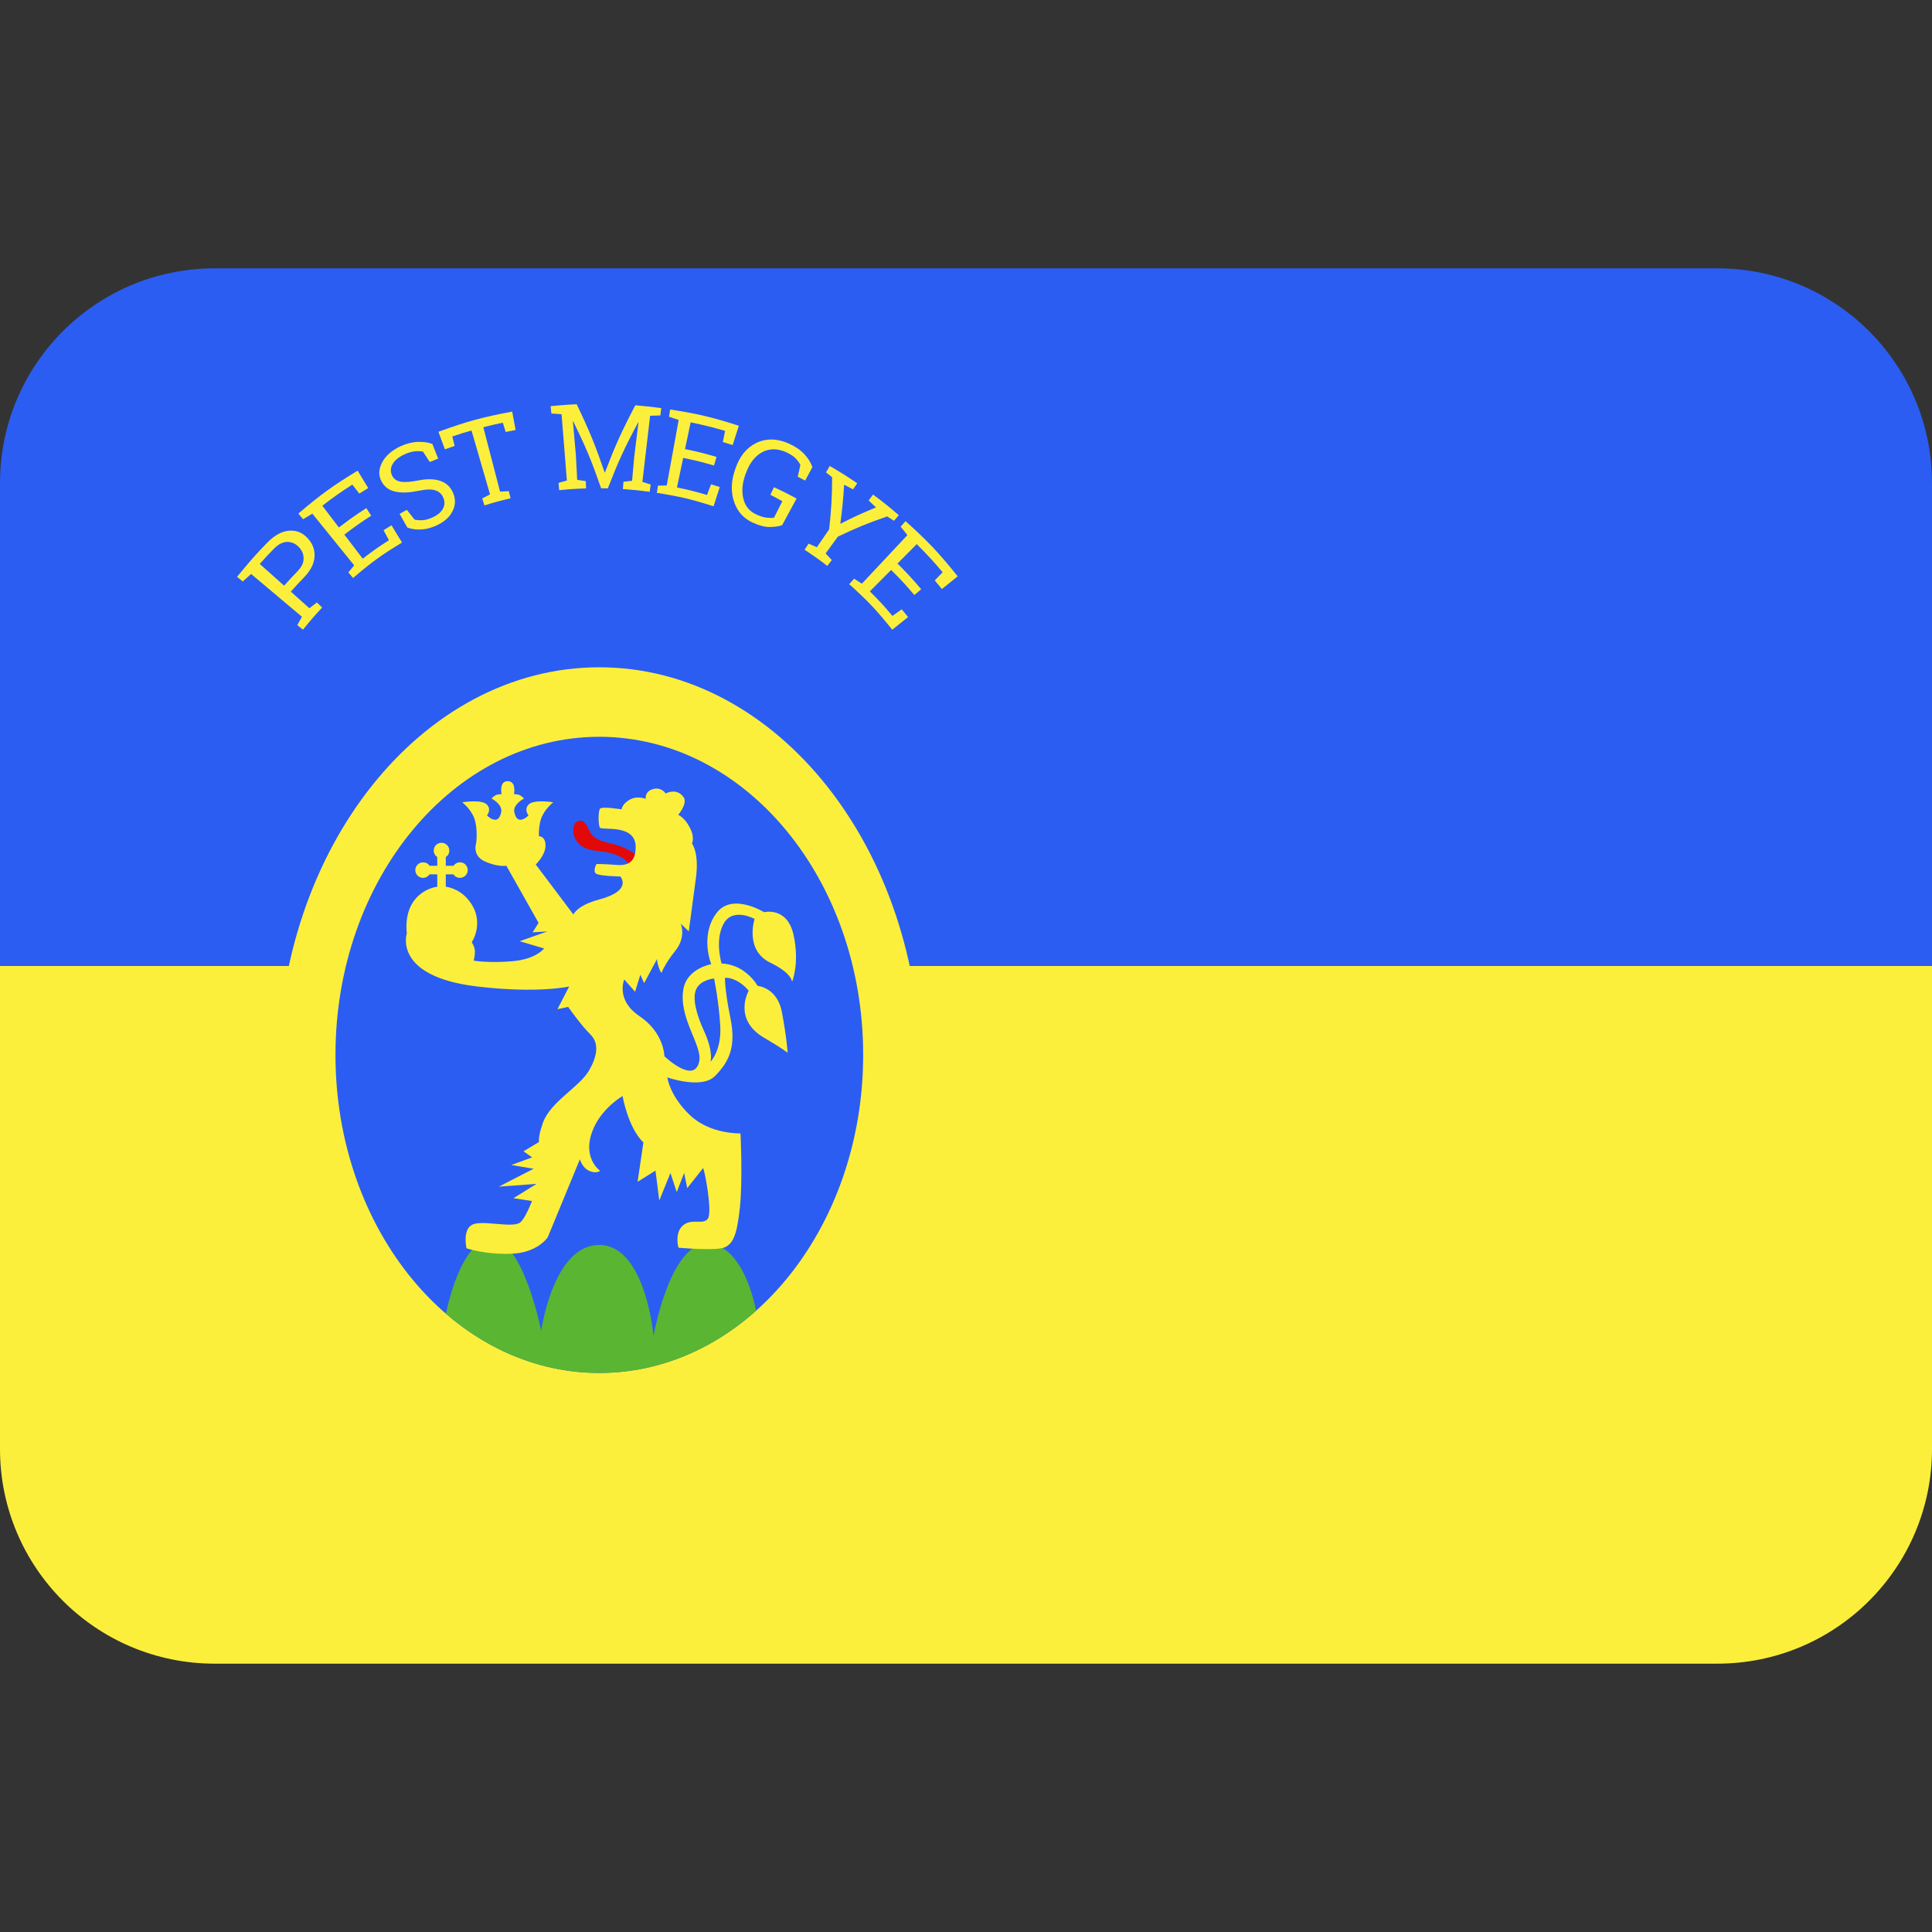 <svg xmlns:dc="http://purl.org/dc/elements/1.1/" xmlns:cc="http://creativecommons.org/ns#" xmlns:rdf="http://www.w3.org/1999/02/22-rdf-syntax-ns#" xmlns:svg="http://www.w3.org/2000/svg" xmlns="http://www.w3.org/2000/svg" viewBox="0 0 45 45" style="enable-background:new 0 0 45 45;" xml:space="preserve" version="1.1" id="svg2"><rect x="0" y="0" width="45" height="45" fill="#333333" stroke="none"/><defs id="defs6"><clipPath id="clipPath16" clipPathUnits="userSpaceOnUse"><path id="path18" d="M 0,36 36,36 36,0 0,0 0,36 Z"/></clipPath></defs><g transform="matrix(1.25,0,0,-1.25,0,45)" id="g10"><g id="g12"><g xmlns="http://www.w3.org/2000/svg" clip-path="url(#clipPath16)" id="g14"><path id="path20" style="fill:#2b5df2;fill-opacity:1;fill-rule:nonzero;stroke:none" d="M 32,31 4,31 C 1.791,31 0,29.209 0,27 l 0,-9 36,0 0,9 c 0,2.209 -1.791,4 -4,4"/><path id="path24" style="fill:#fcef3c;fill-opacity:1;fill-rule:nonzero;stroke:none" d="M 0,9 C 0,6.791 1.791,5 4,5 l 28,0 c 2.209,0 4,1.791 4,4 l 0,9 -36,0 0,-9 z"/><g id="g30"><path id="path30" style="fill:#fcef3c;fill-opacity:1;fill-rule:nonzero;stroke:none" d="m 17.158,16.033 c 0,4.16 -2.682,7.533 -5.991,7.533 -3.309,0 -5.991,-3.373 -5.991,-7.533 0,-4.16 2.682,-7.533 5.991,-7.533 3.309,0 5.991,3.373 5.991,7.533"/><path id="path34" style="fill:#2b5df2;fill-opacity:1;fill-rule:nonzero;stroke:none" d="m 16.084,16.344 c 0,3.273 -2.202,5.927 -4.917,5.927 -2.715,0 -4.916,-2.654 -4.916,-5.927 0,-3.273 2.201,-5.927 4.916,-5.927 2.715,0 4.917,2.654 4.917,5.927"/><path id="path38" style="fill:#5ab532;fill-opacity:1;fill-rule:nonzero;stroke:none" d="m 14.088,11.575 c -0.817,-0.728 -1.827,-1.158 -2.921,-1.158 -1.066,0 -2.053,0.408 -2.858,1.103 0,0 0.262,1.384 0.85,1.384 0.588,0 0.926,-1.702 0.926,-1.702 0,0 0.219,1.6 1.082,1.6 0.862,0 1.011,-1.695 1.011,-1.695 0,0 0.299,1.718 0.996,1.718 0.699,0 0.914,-1.25 0.914,-1.25"/><path id="path42" style="fill:#e20909;fill-opacity:1;fill-rule:nonzero;stroke:none" d="m 11.718,19.894 c 0,0 -0.087,0.208 -0.585,0.25 -0.521,0.044 -0.489,0.471 -0.4,0.532 0.177,0.125 0.214,-0.144 0.302,-0.238 0.137,-0.145 0.383,-0.141 0.568,-0.223 0.191,-0.086 0.271,-0.156 0.271,-0.156 l -0.156,-0.165 z"/><path id="path46" style="fill:#fcef3c;fill-opacity:1;fill-rule:nonzero;stroke:none" d="m 12.977,17.577 c -0.087,-0.172 0.006,-0.494 0.138,-0.78 0.187,-0.406 0.124,-0.582 0.124,-0.582 0,0 0.209,0.209 0.182,0.671 -0.027,0.461 -0.115,0.882 -0.115,0.882 0,0 -0.244,-0.022 -0.329,-0.191 m -2.934,-2.857 c -0.005,0.079 0.01,0.178 0.073,0.357 0.137,0.392 0.684,0.667 0.864,0.982 0.148,0.261 0.191,0.5 0.018,0.669 -0.172,0.169 -0.411,0.51 -0.411,0.51 l -0.2,-0.043 0.219,0.423 c 0,0 -0.583,-0.134 -1.712,0 -1.586,0.188 -1.313,0.992 -1.313,0.992 0,0 -0.062,0.383 0.163,0.643 0.176,0.204 0.404,0.224 0.404,0.224 l 0,0.231 -0.144,0 c -0.026,-0.039 -0.07,-0.066 -0.121,-0.066 -0.08,0 -0.144,0.065 -0.144,0.145 0,0.08 0.064,0.144 0.144,0.144 0.052,0 0.096,-0.022 0.121,-0.064 l 0.144,0 0,0.164 c -0.04,0.025 -0.066,0.07 -0.066,0.121 0,0.079 0.065,0.144 0.145,0.144 0.08,0 0.145,-0.065 0.145,-0.144 0,-0.053 -0.024,-0.096 -0.065,-0.121 l 0,-0.164 0.143,0 c 0.026,0.039 0.07,0.065 0.121,0.065 0.08,0 0.145,-0.064 0.145,-0.144 0,-0.08 -0.065,-0.145 -0.145,-0.145 -0.052,0 -0.095,0.023 -0.121,0.065 l -0.143,0 0,-0.231 c 0,0 0.226,-0.021 0.403,-0.224 0.355,-0.405 0.08,-0.811 0.08,-0.811 0,0 0.049,-0.067 0.058,-0.15 0.008,-0.082 -0.022,-0.192 -0.022,-0.192 0,0 0.283,-0.05 0.724,-0.011 0.442,0.038 0.589,0.238 0.589,0.238 l -0.456,0.135 0.518,0.182 -0.277,-0.017 0.112,0.176 -0.601,1.065 c 0,0 -0.164,-0.029 -0.405,0.083 -0.241,0.111 -0.156,0.345 -0.156,0.345 0,0 0.032,0.251 -0.032,0.443 -0.065,0.191 -0.23,0.311 -0.23,0.311 0,0 0.356,0.059 0.456,-0.038 0.1,-0.097 0.006,-0.206 0.006,-0.206 0,0 0.212,-0.221 0.266,0.065 0.026,0.142 -0.181,0.25 -0.181,0.25 0,0 0.023,0.028 0.068,0.056 0.045,0.028 0.119,0.024 0.119,0.024 0,0 -0.052,0.243 0.115,0.243 0.167,0 0.116,-0.243 0.116,-0.243 0,0 0.073,0.004 0.119,-0.024 0.045,-0.028 0.068,-0.056 0.068,-0.056 0,0 -0.207,-0.108 -0.181,-0.25 0.054,-0.286 0.266,-0.065 0.266,-0.065 0,0 -0.094,0.109 0.005,0.206 0.101,0.097 0.456,0.038 0.456,0.038 0,0 -0.164,-0.12 -0.229,-0.311 -0.036,-0.106 -0.042,-0.231 -0.04,-0.321 0,0 0.124,0.006 0.124,-0.174 0,-0.179 -0.182,-0.353 -0.182,-0.353 l 0.702,-0.932 c 0,0 0.063,0.169 0.48,0.28 0.632,0.167 0.394,0.429 0.394,0.429 0,0 -0.397,0.006 -0.456,0.056 -0.059,0.05 0.012,0.176 0.012,0.176 0,0 0.135,0.003 0.374,-0.017 0.238,-0.021 0.356,0.079 0.356,0.335 0,0.435 -0.622,0.305 -0.665,0.359 -0.033,0.041 -0.036,0.303 0,0.353 0.035,0.05 0.403,-0.012 0.403,-0.012 0,0 0.006,0.098 0.149,0.18 0.143,0.083 0.3,0.016 0.3,0.016 0,0 -0.024,0.137 0.135,0.182 0.159,0.046 0.237,-0.082 0.237,-0.082 0,0 0.202,0.116 0.334,-0.069 0.081,-0.113 -0.1,-0.329 -0.1,-0.329 0,0 0.115,-0.043 0.215,-0.235 0.101,-0.192 0.04,-0.298 0.04,-0.298 0,0 0.139,-0.165 0.074,-0.649 -0.065,-0.485 -0.133,-0.989 -0.133,-0.989 l -0.149,0.145 c 0,0 0.107,-0.248 -0.1,-0.505 -0.207,-0.258 -0.257,-0.412 -0.257,-0.412 0,0 -0.022,0.006 -0.057,0.114 -0.035,0.108 -0.027,0.145 -0.027,0.145 l -0.241,-0.451 -0.071,0.157 -0.098,-0.318 -0.202,0.229 c 0,0 -0.166,-0.381 0.282,-0.682 0.466,-0.314 0.466,-0.749 0.466,-0.749 0,0 0.562,-0.538 0.65,-0.092 0.059,0.298 -0.396,0.814 -0.294,1.353 0.071,0.376 0.517,0.455 0.517,0.455 0,0 -0.219,0.535 0.102,0.957 0.29,0.38 0.883,0.011 0.883,0.011 0,0 0.431,0.11 0.549,-0.423 0.117,-0.534 -0.028,-0.875 -0.028,-0.875 0,0 0.007,0.158 -0.404,0.357 -0.486,0.235 -0.294,0.816 -0.294,0.816 0,0 -0.404,0.223 -0.576,-0.087 -0.173,-0.309 -0.039,-0.745 -0.039,-0.745 0,0 0.201,0.005 0.399,-0.13 0.196,-0.135 0.27,-0.285 0.27,-0.285 0,0 0.365,-0.027 0.453,-0.482 0.088,-0.456 0.109,-0.765 0.109,-0.765 0,0 -0.115,0.092 -0.429,0.274 -0.604,0.346 -0.297,0.881 -0.297,0.881 0,0 -0.075,0.104 -0.212,0.18 -0.138,0.075 -0.23,0.062 -0.23,0.062 0,0 -0.009,-0.209 0.103,-0.759 0.112,-0.55 -0.044,-0.823 -0.291,-1.073 -0.247,-0.25 -0.886,-0.024 -0.886,-0.024 0,0 0.042,-0.342 0.421,-0.703 0.38,-0.362 0.942,-0.34 0.942,-0.34 0,0 0.044,-0.863 -0.011,-1.381 -0.055,-0.517 -0.126,-0.667 -0.279,-0.741 -0.153,-0.074 -0.866,-0.008 -0.866,-0.008 0,0 -0.079,0.275 0.086,0.416 0.165,0.141 0.388,-0.004 0.467,0.133 0.078,0.138 -0.063,0.895 -0.094,0.934 l -0.295,-0.373 -0.058,0.283 -0.138,-0.358 -0.117,0.358 -0.208,-0.514 -0.071,0.557 -0.333,-0.208 0.108,0.733 c -0.288,0.277 -0.388,0.865 -0.388,0.865 0,0 -0.343,-0.196 -0.518,-0.553 -0.283,-0.576 0.1,-0.841 0.1,-0.841 0,0 -0.071,-0.06 -0.204,0 -0.133,0.059 -0.173,0.216 -0.173,0.216 l -0.6,-1.455 c 0,0 -0.188,-0.29 -0.682,-0.306 -0.494,-0.017 -0.831,0.102 -0.831,0.102 0,0 -0.079,0.344 0.105,0.439 0.185,0.094 0.741,-0.067 0.891,0.039 0.061,0.043 0.147,0.207 0.225,0.403 l -0.347,0.052 0.431,0.267 -0.702,-0.051 0.648,0.333 -0.416,0.07 0.388,0.142 -0.161,0.113 0.288,0.173 z"/></g><g id="g34"><path id="path50" style="fill:#fcef3c;fill-opacity:1;fill-rule:nonzero;stroke:none" d="m 5.294,25.087 c 0.096,0.107 0.145,0.159 0.243,0.261 0.079,0.081 0.12,0.159 0.12,0.24 0.002,0.081 -0.027,0.153 -0.087,0.217 -0.059,0.063 -0.13,0.096 -0.214,0.097 -0.083,10e-4 -0.168,-0.041 -0.253,-0.128 -0.107,-0.11 -0.16,-0.166 -0.263,-0.282 0.182,-0.162 0.273,-0.243 0.454,-0.405 m -0.311,0.804 c 0.137,0.14 0.277,0.213 0.413,0.221 0.137,0.008 0.251,-0.044 0.344,-0.149 0.095,-0.107 0.133,-0.226 0.119,-0.355 -0.013,-0.129 -0.081,-0.252 -0.203,-0.376 -0.096,-0.1 -0.144,-0.151 -0.237,-0.256 0.138,-0.124 0.208,-0.186 0.346,-0.31 0.055,0.044 0.083,0.066 0.139,0.108 0.04,-0.038 0.06,-0.056 0.099,-0.094 -0.147,-0.158 -0.219,-0.241 -0.357,-0.413 -0.043,0.034 -0.064,0.051 -0.107,0.085 0.035,0.062 0.052,0.093 0.088,0.155 -0.379,0.319 -0.569,0.479 -0.948,0.798 -0.062,-0.055 -0.093,-0.083 -0.155,-0.14 -0.042,0.034 -0.064,0.051 -0.107,0.086 0.053,0.065 0.08,0.098 0.134,0.162 0.167,0.199 0.254,0.295 0.432,0.478"/><path id="path54" style="fill:#fcef3c;fill-opacity:1;fill-rule:nonzero;stroke:none" d="m 6.579,25.23 c -0.036,0.042 -0.053,0.062 -0.088,0.104 0.043,0.053 0.065,0.079 0.109,0.131 -0.312,0.386 -0.468,0.578 -0.78,0.964 -0.069,-0.041 -0.103,-0.061 -0.172,-0.104 -0.035,0.042 -0.053,0.063 -0.089,0.105 0.421,0.359 0.644,0.519 1.105,0.8 0.079,-0.13 0.118,-0.194 0.197,-0.324 -0.067,-0.04 -0.1,-0.061 -0.166,-0.103 -0.052,0.067 -0.078,0.1 -0.13,0.167 -0.229,-0.148 -0.341,-0.226 -0.559,-0.394 0.123,-0.162 0.185,-0.243 0.309,-0.405 0.2,0.153 0.302,0.226 0.511,0.361 0.036,-0.056 0.054,-0.085 0.091,-0.141 -0.204,-0.132 -0.305,-0.203 -0.5,-0.353 0.137,-0.179 0.205,-0.268 0.342,-0.448 0.191,0.147 0.289,0.216 0.488,0.344 -0.04,0.074 -0.06,0.111 -0.1,0.186 0.059,0.038 0.089,0.056 0.148,0.092 0.078,-0.128 0.117,-0.193 0.196,-0.322 -0.381,-0.231 -0.565,-0.363 -0.912,-0.66"/><path id="path58" style="fill:#fcef3c;fill-opacity:1;fill-rule:nonzero;stroke:none" d="m 8.164,27.454 c -0.062,-0.024 -0.094,-0.037 -0.156,-0.062 -0.05,0.076 -0.075,0.115 -0.125,0.191 -0.043,0.012 -0.095,0.014 -0.156,0.007 -0.06,-0.007 -0.126,-0.026 -0.196,-0.059 -0.111,-0.052 -0.185,-0.117 -0.221,-0.189 -0.037,-0.073 -0.036,-0.143 0,-0.211 0.032,-0.061 0.087,-0.096 0.165,-0.108 0.077,-0.011 0.187,-0.002 0.327,0.026 0.171,0.033 0.311,0.026 0.42,-0.016 0.109,-0.043 0.183,-0.121 0.226,-0.231 0.046,-0.118 0.037,-0.23 -0.021,-0.337 -0.057,-0.108 -0.153,-0.19 -0.289,-0.254 -0.099,-0.046 -0.194,-0.072 -0.288,-0.077 -0.094,-0.005 -0.181,0.007 -0.26,0.036 -0.058,0.102 -0.087,0.153 -0.144,0.255 0.054,0.031 0.081,0.046 0.135,0.075 0.058,-0.072 0.086,-0.108 0.142,-0.181 0.05,-0.012 0.103,-0.015 0.16,-0.011 0.057,0.005 0.118,0.022 0.184,0.054 0.089,0.042 0.151,0.094 0.186,0.158 0.035,0.065 0.038,0.133 0.008,0.205 -0.028,0.066 -0.075,0.112 -0.143,0.136 -0.067,0.024 -0.17,0.025 -0.307,-0.004 -0.166,-0.035 -0.309,-0.044 -0.429,-0.021 -0.121,0.022 -0.211,0.083 -0.268,0.184 -0.06,0.108 -0.063,0.225 0,0.351 0.062,0.126 0.178,0.233 0.345,0.312 0.111,0.051 0.221,0.079 0.326,0.083 0.107,0.003 0.197,-0.01 0.272,-0.039 0.043,-0.109 0.064,-0.164 0.107,-0.273"/><path id="path62" style="fill:#fcef3c;fill-opacity:1;fill-rule:nonzero;stroke:none" d="m 9.544,28.33 c 0.026,-0.137 0.039,-0.206 0.064,-0.342 -0.074,-0.014 -0.111,-0.021 -0.185,-0.037 -0.022,0.069 -0.033,0.104 -0.054,0.173 -0.146,-0.031 -0.219,-0.048 -0.363,-0.085 0.125,-0.48 0.187,-0.72 0.312,-1.2 0.066,0.004 0.098,0.006 0.163,0.009 0.013,-0.053 0.019,-0.08 0.032,-0.133 -0.196,-0.046 -0.293,-0.072 -0.486,-0.133 -0.016,0.052 -0.025,0.079 -0.041,0.13 0.058,0.031 0.086,0.046 0.145,0.076 -0.138,0.476 -0.207,0.714 -0.345,1.19 -0.144,-0.041 -0.216,-0.063 -0.358,-0.111 0.017,-0.071 0.026,-0.106 0.043,-0.176 -0.073,-0.025 -0.109,-0.038 -0.181,-0.064 -0.048,0.131 -0.072,0.196 -0.121,0.327 0.539,0.196 0.816,0.272 1.375,0.376"/><path id="path66" style="fill:#fcef3c;fill-opacity:1;fill-rule:nonzero;stroke:none" d="m 11.897,28.128 c -0.002,0 -0.003,0.001 -0.006,0.001 -0.258,-0.483 -0.371,-0.73 -0.565,-1.229 -0.05,10e-4 -0.075,10e-4 -0.125,0.002 -0.176,0.506 -0.28,0.756 -0.52,1.248 -0.002,-0.001 -0.003,-0.001 -0.006,-0.001 0.023,-0.254 0.035,-0.381 0.056,-0.635 0.01,-0.182 0.015,-0.273 0.024,-0.455 0.065,-0.009 0.097,-0.014 0.161,-0.024 0.002,-0.054 0.003,-0.081 0.004,-0.136 -0.2,-0.006 -0.3,-0.013 -0.5,-0.033 -0.005,0.054 -0.008,0.081 -0.013,0.136 0.062,0.018 0.093,0.027 0.156,0.044 -0.04,0.495 -0.059,0.742 -0.099,1.236 -0.075,0.006 -0.113,0.009 -0.19,0.013 -0.005,0.055 -0.008,0.083 -0.014,0.137 0.076,0.008 0.115,0.011 0.191,0.017 0.118,0.01 0.177,0.013 0.295,0.018 0.24,-0.501 0.344,-0.756 0.521,-1.271 l 0.005,0 c 0.195,0.508 0.308,0.759 0.566,1.252 0.195,-0.016 0.292,-0.027 0.485,-0.053 -0.008,-0.055 -0.011,-0.082 -0.019,-0.136 -0.076,-0.002 -0.114,-0.003 -0.19,-0.006 -0.058,-0.493 -0.086,-0.74 -0.144,-1.232 0.062,-0.019 0.094,-0.03 0.155,-0.05 -0.008,-0.054 -0.011,-0.081 -0.019,-0.135 -0.199,0.027 -0.299,0.037 -0.499,0.051 0.004,0.054 0.006,0.081 0.01,0.136 0.064,0.007 0.096,0.011 0.161,0.018 0.016,0.181 0.024,0.272 0.041,0.454 0.03,0.253 0.046,0.38 0.078,0.633"/><path id="path70" style="fill:#fcef3c;fill-opacity:1;fill-rule:nonzero;stroke:none" d="m 12.24,26.816 c 0.009,0.054 0.013,0.081 0.021,0.135 0.065,0.002 0.098,0.002 0.163,0.003 0.089,0.488 0.133,0.732 0.222,1.22 -0.072,0.025 -0.108,0.037 -0.18,0.061 0.008,0.054 0.012,0.081 0.021,0.135 0.519,-0.081 0.776,-0.142 1.28,-0.303 -0.046,-0.144 -0.069,-0.216 -0.115,-0.36 -0.073,0.023 -0.11,0.034 -0.183,0.056 0.017,0.083 0.025,0.124 0.042,0.208 -0.255,0.074 -0.384,0.106 -0.642,0.159 -0.042,-0.199 -0.063,-0.298 -0.105,-0.498 0.237,-0.049 0.354,-0.078 0.587,-0.146 -0.019,-0.064 -0.028,-0.096 -0.047,-0.16 -0.228,0.066 -0.343,0.094 -0.574,0.142 -0.047,-0.22 -0.07,-0.331 -0.116,-0.551 0.226,-0.047 0.338,-0.075 0.56,-0.14 0.029,0.079 0.045,0.119 0.075,0.198 0.065,-0.019 0.098,-0.03 0.163,-0.05 -0.047,-0.144 -0.069,-0.216 -0.116,-0.359 -0.415,0.132 -0.628,0.183 -1.056,0.25"/><path id="path74" style="fill:#fcef3c;fill-opacity:1;fill-rule:nonzero;stroke:none" d="m 14.574,26.214 c -0.061,-0.022 -0.138,-0.033 -0.23,-0.034 -0.093,-0.001 -0.197,0.027 -0.314,0.08 -0.172,0.078 -0.286,0.202 -0.349,0.383 -0.063,0.181 -0.062,0.383 0.016,0.605 0.003,0.01 0.005,0.015 0.008,0.025 0.078,0.224 0.204,0.384 0.388,0.473 0.184,0.089 0.393,0.086 0.612,-0.014 0.118,-0.053 0.212,-0.119 0.284,-0.196 0.07,-0.076 0.12,-0.156 0.149,-0.24 -0.054,-0.101 -0.081,-0.151 -0.135,-0.251 -0.055,0.029 -0.083,0.044 -0.138,0.072 0.02,0.087 0.03,0.131 0.049,0.219 -0.021,0.043 -0.051,0.085 -0.092,0.125 -0.04,0.041 -0.096,0.077 -0.165,0.109 -0.167,0.077 -0.322,0.076 -0.455,0.004 -0.133,-0.072 -0.23,-0.198 -0.295,-0.371 -0.004,-0.01 -0.007,-0.016 -0.011,-0.027 -0.066,-0.175 -0.079,-0.333 -0.044,-0.471 0.034,-0.139 0.115,-0.235 0.246,-0.294 0.072,-0.032 0.134,-0.052 0.187,-0.057 0.054,-0.006 0.1,-0.007 0.137,-10e-4 0.062,0.123 0.093,0.184 0.156,0.307 -0.088,0.05 -0.133,0.074 -0.223,0.12 0.027,0.057 0.04,0.085 0.067,0.142 0.17,-0.079 0.255,-0.122 0.421,-0.211 -0.108,-0.199 -0.162,-0.298 -0.269,-0.497"/><path id="path78" style="fill:#fcef3c;fill-opacity:1;fill-rule:nonzero;stroke:none" d="m 15.896,26.881 c -0.067,0.036 -0.101,0.053 -0.167,0.087 -0.019,-0.295 -0.033,-0.441 -0.071,-0.729 0.258,0.132 0.391,0.193 0.665,0.306 -0.054,0.052 -0.082,0.078 -0.137,0.129 0.033,0.044 0.049,0.067 0.082,0.111 0.196,-0.146 0.292,-0.223 0.48,-0.385 -0.036,-0.042 -0.054,-0.062 -0.09,-0.104 -0.051,0.033 -0.076,0.049 -0.127,0.081 -0.381,-0.132 -0.565,-0.208 -0.919,-0.377 -0.091,-0.125 -0.137,-0.187 -0.228,-0.312 0.046,-0.05 0.069,-0.075 0.115,-0.124 -0.034,-0.044 -0.05,-0.065 -0.083,-0.109 -0.166,0.128 -0.251,0.188 -0.424,0.301 0.03,0.046 0.045,0.069 0.075,0.114 0.061,-0.026 0.092,-0.039 0.154,-0.067 0.091,0.133 0.137,0.2 0.229,0.333 0.042,0.382 0.053,0.577 0.056,0.971 -0.045,0.037 -0.068,0.055 -0.114,0.091 0.028,0.048 0.042,0.072 0.069,0.119 0.208,-0.121 0.311,-0.186 0.512,-0.322 -0.031,-0.046 -0.046,-0.069 -0.077,-0.114"/><path id="path82" style="fill:#fcef3c;fill-opacity:1;fill-rule:nonzero;stroke:none" d="m 15.824,25.115 c 0.036,0.041 0.054,0.061 0.091,0.102 0.058,-0.037 0.087,-0.055 0.145,-0.093 0.339,0.362 0.509,0.543 0.848,0.905 -0.05,0.064 -0.075,0.095 -0.126,0.158 0.036,0.041 0.054,0.061 0.091,0.102 0.414,-0.372 0.61,-0.577 0.972,-1.028 -0.118,-0.095 -0.177,-0.142 -0.295,-0.237 -0.052,0.065 -0.079,0.097 -0.132,0.161 0.059,0.06 0.089,0.091 0.147,0.152 -0.186,0.219 -0.283,0.324 -0.483,0.524 l -0.359,-0.362 c 0.183,-0.182 0.271,-0.278 0.442,-0.478 -0.051,-0.043 -0.076,-0.065 -0.127,-0.109 -0.167,0.197 -0.254,0.29 -0.433,0.468 -0.158,-0.16 -0.238,-0.24 -0.397,-0.399 0.175,-0.174 0.26,-0.266 0.422,-0.458 0.069,0.05 0.103,0.074 0.172,0.123 0.048,-0.056 0.071,-0.085 0.118,-0.144 -0.117,-0.094 -0.177,-0.141 -0.294,-0.236 -0.299,0.373 -0.461,0.542 -0.802,0.849"/></g></g></g></g></svg>